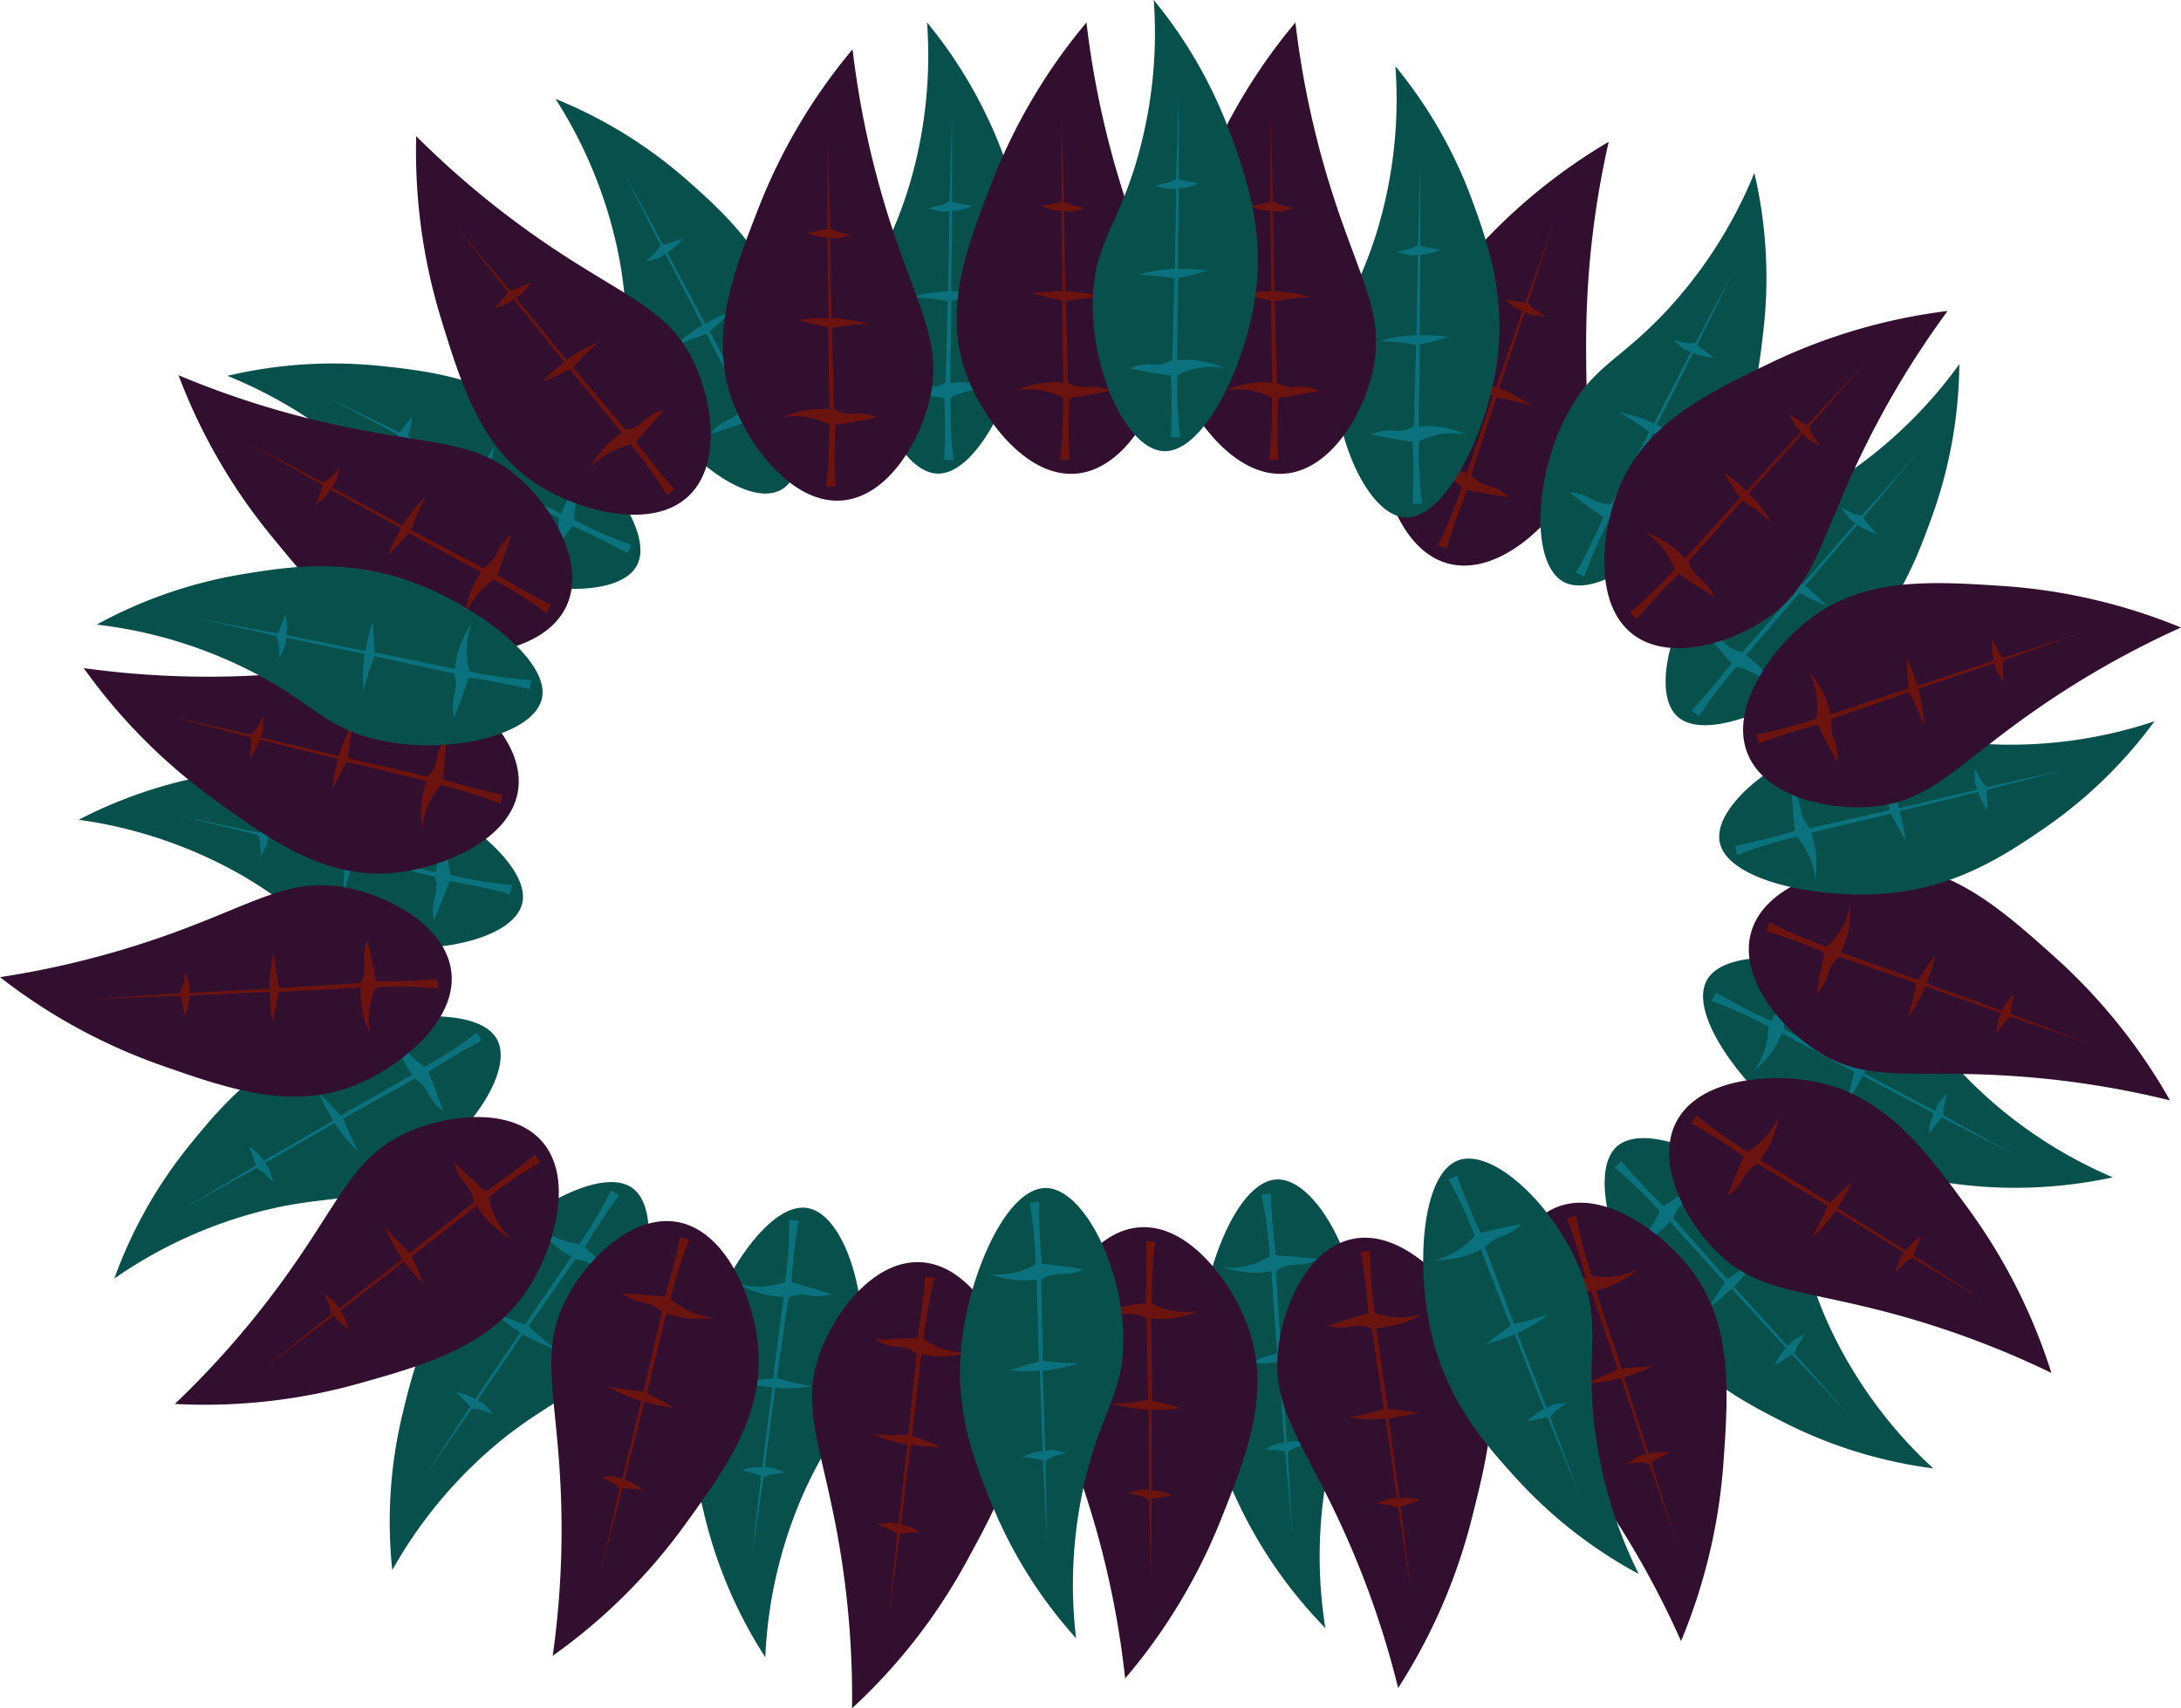 <svg id="Layer_1" data-name="Layer 1" xmlns="http://www.w3.org/2000/svg" viewBox="0 0 825.851 646.923"><defs><style>.cls-1{fill:#07504c;}.cls-2{fill:#0b717c;}.cls-3{fill:#330f2f;}.cls-4{fill:#6b140f;}</style></defs><title>map</title><path class="cls-1" d="M676.786,420.649c-22.031-15.394-44.627-44.967-36.846-58.185,7.406-12.58,42.281-10.265,65.876,4.005,15.438,9.337,17.97,18.908,34.542,35.331a172.045,172.045,0,0,0,53.174,35.541,174.163,174.163,0,0,1-58.73,2.598C719.217,437.957,697.63,435.213,676.786,420.649Z" transform="translate(6.506 8.502)"/><path class="cls-2" d="M643.269,367.368c3.147,1.823,6.506,3.675,10.075,5.52,3.704,1.915,7.28,3.643,10.699,5.201q1.824-2.517,3.735-5.06,2.951-3.925,5.91-7.645a16.99,16.99,0,0,1-1.87,6.976c-0.839,1.584-1.84,2.788-2.409,5.119a13.481,13.481,0,0,0-.361,3.715q13.519,7.418,27.039,14.835,0.89-1.14,1.756-2.327a89.172,89.172,0,0,0,5.853-9.138,56.217,56.217,0,0,1-3.17,10.601q-0.577,1.401-1.208,2.718,13.4,7.169,26.8,14.339,0.585-1.349,1.17-2.699,1.712-1.943,3.424-3.886-0.635,2.734-1.27,5.467-0.008,1.415-.016,2.83l27.583,15.219q-14.153-7.257-28.307-14.514-1.114,1.389-2.217,2.821-1.282,1.664-2.496,3.319a19.394,19.394,0,0,1,.38-3.481A17.007,17.007,0,0,1,725.788,413.141q-13.504-7.134-27.008-14.269-0.907,1.861-1.966,3.753c-1.197,2.133-2.457,4.13-3.755,5.997q0.643-3.44,1.496-6.967,0.523-2.152,1.1-4.212-13.727-7.348-27.454-14.695c-0.256.668-.655,1.643-1.219,2.781a34.871,34.871,0,0,1-5.495,7.907,38.503,38.503,0,0,1-3.997,3.786,28.587,28.587,0,0,0,5.122-11.653,29.884,29.884,0,0,0,.524-5.27c-3.033-1.652-6.352-3.335-9.946-4.989-4.072-1.873-7.937-3.45-11.527-4.78Z" transform="translate(6.506 8.502)"/><path class="cls-3" d="M515.336,156.342c0.388,17.392,8.362,44.056,26.892,48.661,16.958,4.214,35.62-11.818,44.414-26.259,11.549-18.965,6.135-35.283,7.802-72.699a342.713,342.713,0,0,1,8.206-60.874,215.752,215.752,0,0,0-53.326,44.437C531.672,110.051,514.741,129.659,515.336,156.342Z" transform="translate(6.506 8.502)"/><path class="cls-4" d="M541.287,199.151c1.04-3.485,2.215-7.137,3.546-10.927,1.382-3.934,2.8-7.644,4.219-11.123q3.053,0.581,6.188,1.12,4.84,0.833,9.544,1.51a16.99,16.99,0,0,0-6.146-3.794c-1.697-.578-3.251-0.767-5.264-2.073a13.481,13.481,0,0,1-2.81-2.456q4.752-14.67,9.503-29.341,1.429,0.22,2.874.489a89.172,89.172,0,0,1,10.526,2.636,56.217,56.217,0,0,0-9.577-5.541q-1.38-.624-2.743-1.15,4.835-14.408,9.67-28.816,1.351,0.581,2.703,1.161,2.579,0.24,5.158.48-2.337-1.554-4.674-3.108-0.976-1.024-1.953-2.049l9.636-29.993Q576.365,91.166,571.042,106.154q-1.763-.247-3.548-0.532-2.074-.332-4.093-0.704a19.394,19.394,0,0,0,2.664,2.273,17.007,17.007,0,0,0,3.882,2.054q-4.935,14.454-9.869,28.907-1.937-.732-4.005-1.383c-2.334-.732-4.621-1.32-6.846-1.789q2.828,2.063,5.867,4.044,1.857,1.207,3.689,2.311-4.951,14.762-9.901,29.524c-0.644-.311-1.603-0.746-2.795-1.188a34.871,34.871,0,0,0-9.422-1.985,38.503,38.503,0,0,0-5.506-.014,28.587,28.587,0,0,1,11.72,4.968,29.884,29.884,0,0,1,3.996,3.475c-1.075,3.282-2.335,6.784-3.817,10.452-1.679,4.156-3.411,7.954-5.11,11.384Z" transform="translate(6.506 8.502)"/><path class="cls-3" d="M705.635,318.873c-17.396.069-44.201,7.553-49.145,25.997-4.524,16.878,11.163,35.831,25.441,44.888,18.751,11.894,35.165,6.78,72.544,9.133a342.713,342.713,0,0,1,60.713,9.32,215.752,215.752,0,0,0-43.453-54.131C751.618,336.054,732.324,318.766,705.635,318.873Z" transform="translate(6.506 8.502)"/><path class="cls-4" d="M662.357,344.036c3.466,1.103,7.095,2.345,10.861,3.746,3.908,1.453,7.592,2.939,11.044,4.422q-0.636,3.042-1.234,6.167-0.921,4.824-1.685,9.515a16.99,16.99,0,0,0,3.906-6.075c0.609-1.686.826-3.237,2.169-5.225a13.481,13.481,0,0,1,2.507-2.765q14.581,5.019,29.162,10.039-0.246,1.425-.542,2.865a89.172,89.172,0,0,1-2.828,10.476,56.217,56.217,0,0,0,5.715-9.474q0.649-1.369,1.2-2.722,14.317,5.098,28.634,10.196-0.605,1.34-1.211,2.681-0.287,2.574-.574,5.148,1.596-2.308,3.193-4.616,1.042-.957,2.084-1.915L784.571,386.682q-14.888-5.597-29.777-11.193,0.279-1.758.597-3.538,0.37-2.068.779-4.079a19.394,19.394,0,0,0-2.322,2.622,17.007,17.007,0,0,0-2.125,3.844q-14.361-5.199-28.722-10.397,0.768-1.923,1.457-3.979c0.774-2.321,1.405-4.596,1.914-6.812q-2.114,2.79-4.151,5.792-1.241,1.834-2.378,3.646-14.669-5.22-29.338-10.44c0.322-.638.776-1.589,1.239-2.773a34.871,34.871,0,0,0,2.157-9.384,38.503,38.503,0,0,0,.115-5.505,28.587,28.587,0,0,1-5.181,11.627,29.884,29.884,0,0,1-3.548,3.931c-3.262-1.135-6.74-2.459-10.381-4.008-4.124-1.754-7.891-3.556-11.289-5.318Z" transform="translate(6.506 8.502)"/><path class="cls-1" d="M196.623,148.362c22.312,14.985,45.449,44.137,37.913,57.495-7.173,12.714-42.085,11.043-65.939-2.789-15.608-9.051-18.315-18.573-35.188-34.688a172.045,172.045,0,0,0-53.821-34.555,174.163,174.163,0,0,1,58.672-3.681C153.881,131.839,175.515,134.185,196.623,148.362Z" transform="translate(6.506 8.502)"/><path class="cls-2" d="M231.118,201.015c-3.18-1.765-6.573-3.554-10.175-5.333-3.738-1.847-7.346-3.508-10.793-5.003q-1.777,2.55-3.641,5.128-2.878,3.979-5.768,7.752a16.99,16.99,0,0,1,1.741-7.01c0.809-1.6,1.789-2.821,2.315-5.162a13.481,13.481,0,0,0,.292-3.721Q191.434,180.499,177.78,173.332q-0.868,1.156-1.713,2.359a89.172,89.172,0,0,0-5.683,9.244,56.217,56.217,0,0,1,2.973-10.657q0.551-1.411,1.158-2.74-13.53-6.921-27.06-13.842-0.56,1.36-1.12,2.72-1.676,1.974-3.352,3.949,0.584-2.745,1.169-5.49-0.018-1.415-.036-2.83l-27.859-14.707q14.285,6.995,28.57,13.99,1.088-1.409,2.165-2.861,1.251-1.688,2.434-3.365a19.394,19.394,0,0,1-.315,3.488,17.007,17.007,0,0,1-1.34,4.183q13.633,6.884,27.267,13.768,0.873-1.877,1.896-3.789c1.157-2.155,2.381-4.175,3.643-6.065q-0.58,3.452-1.368,6.993-0.484,2.161-1.022,4.232,13.86,7.093,27.721,14.186c0.243-.672.624-1.654,1.168-2.803a34.871,34.871,0,0,1,5.348-8.007,38.503,38.503,0,0,1,3.927-3.859,28.587,28.587,0,0,0-4.906,11.746,29.884,29.884,0,0,0-.427,5.278c3.063,1.595,6.412,3.217,10.037,4.804,4.106,1.798,8,3.303,11.613,4.567Z" transform="translate(6.506 8.502)"/><path class="cls-1" d="M140.33,287.457c25.295,9.082,54.852,31.701,50.806,46.496-3.851,14.081-38.114,20.986-64.624,13.398-17.346-4.965-22.297-13.538-42.593-25.045A172.045,172.045,0,0,0,23.288,301.941,174.163,174.163,0,0,1,79.285,284.044C94.846,281.872,116.398,278.864,140.33,287.457Z" transform="translate(6.506 8.502)"/><path class="cls-2" d="M186.638,330.092c-3.515-.935-7.242-1.841-11.17-2.687-4.076-.878-7.981-1.608-11.688-2.216q-1.101,2.907-2.279,5.862-1.82,4.562-3.7,8.926a16.99,16.99,0,0,1-.023-7.223c0.394-1.749,1.046-3.173.984-5.571a13.481,13.481,0,0,0-.625-3.68q-14.991-3.615-29.982-7.231-0.56,1.333-1.085,2.706a89.172,89.172,0,0,0-3.254,10.352,56.217,56.217,0,0,1,.281-11.061q0.189-1.503.453-2.94-14.811-3.407-29.621-6.814-0.211,1.456-.422,2.911-1.143,2.324-2.286,4.648-0.104-2.804-.207-5.609Q91.65,309.099,91.287,307.731l-30.607-7.459q15.56,3.295,31.121,6.589,0.711-1.632,1.4-3.303,0.801-1.942,1.539-3.857a19.394,19.394,0,0,1,.546,3.459,17.007,17.007,0,0,1-.278,4.383q14.902,3.346,29.804,6.693,0.388-2.034.913-4.137c0.596-2.373,1.289-4.63,2.052-6.771q0.281,3.489.382,7.115,0.059,2.214.042,4.353,15.173,3.494,30.346,6.987c0.072-.712.201-1.757,0.448-3.003a34.871,34.871,0,0,1,3.231-9.07,38.503,38.503,0,0,1,2.865-4.701,28.587,28.587,0,0,0-1.889,12.588,29.884,29.884,0,0,0,.875,5.223c3.36,0.799,7.004,1.554,10.906,2.208,4.42,0.741,8.564,1.249,12.377,1.592Z" transform="translate(6.506 8.502)"/><path class="cls-1" d="M693.415,239.597C673.547,257.698,639.723,273.227,628.544,262.726c-10.64-9.994-.702-43.504,18.414-63.377,12.508-13.003,22.401-13.365,42.07-25.913a172.045,172.045,0,0,0,46.379-44.042A174.163,174.163,0,0,1,725.007,187.253C719.642,202.02,712.211,222.473,693.415,239.597Z" transform="translate(6.506 8.502)"/><path class="cls-2" d="M634.061,260.559c2.472-2.668,5.017-5.538,7.603-8.612,2.684-3.191,5.157-6.3,7.43-9.291q-2.053-2.333-4.113-4.758-3.179-3.743-6.156-7.449a16.99,16.99,0,0,1,6.393,3.361c1.361,1.167,2.314,2.409,4.463,3.478a13.481,13.481,0,0,0,3.544,1.17q10.213-11.554,20.425-23.108-0.916-1.119-1.884-2.226a89.172,89.172,0,0,0-7.625-7.721,56.217,56.217,0,0,1,9.643,5.426q1.239,0.871,2.385,1.777,9.944-11.493,19.888-22.985-1.187-.868-2.375-1.736-1.518-2.098-3.037-4.196,2.527,1.221,5.053,2.443,1.379,0.319,2.757.639L719.377,163.215q-10.196,12.208-20.391,24.416,1.109,1.392,2.264,2.784,1.341,1.617,2.688,3.165a19.394,19.394,0,0,1-3.312-1.137,17.007,17.007,0,0,1-3.743-2.297q-9.933,11.602-19.866,23.203,1.616,1.295,3.228,2.744c1.817,1.637,3.488,3.307,5.023,4.983q-3.214-1.385-6.466-2.994-1.984-.984-3.867-2-10.19,11.772-20.38,23.544c0.595,0.397,1.458,1,2.444,1.802a34.871,34.871,0,0,1,6.502,7.101,38.503,38.503,0,0,1,2.813,4.733,28.587,28.587,0,0,0-10.239-7.563,29.884,29.884,0,0,0-5.025-1.672c-2.279,2.595-4.652,5.461-7.057,8.604-2.724,3.559-5.113,6.983-7.201,10.191Z" transform="translate(6.506 8.502)"/><path class="cls-1" d="M290.925,108.489c9.538,25.127,11.557,62.29-2.316,68.831-13.204,6.225-40.721-15.326-52.183-40.406-7.5-16.41-4.203-25.744-8.649-48.648a172.045,172.045,0,0,0-23.928-59.314,174.163,174.163,0,0,1,49.996,30.925C265.608,70.293,281.902,84.717,290.925,108.489Z" transform="translate(6.506 8.502)"/><path class="cls-2" d="M288.62,171.394c-1.574-3.279-3.308-6.7-5.217-10.235-1.982-3.668-3.965-7.11-5.913-10.323q-2.924,1.053-5.936,2.078-4.649,1.582-9.189,2.989a16.99,16.99,0,0,1,5.474-4.712c1.585-.837,3.091-1.268,4.874-2.873a13.481,13.481,0,0,0,2.39-2.867q-6.995-13.743-13.991-27.485-1.377.441-2.762,0.934a89.172,89.172,0,0,0-9.982,4.255,56.217,56.217,0,0,1,8.589-6.975q1.265-.833,2.529-1.566-7.037-13.47-14.073-26.941-1.243.786-2.487,1.571-2.509.642-5.018,1.283,2.064-1.901,4.128-3.803,0.804-1.165,1.607-2.33L229.418,56.285q7.609,13.967,15.219,27.934,1.702-.52,3.421-1.083,1.996-.654,3.931-1.338a19.394,19.394,0,0,1-2.274,2.663A17.007,17.007,0,0,1,246.203,87.1q7.142,13.5,14.284,27,1.798-1.027,3.738-1.995c2.191-1.089,4.357-2.029,6.48-2.842q-2.469,2.481-5.16,4.915-1.644,1.483-3.281,2.862,7.206,13.802,14.413,27.604c0.587-.408,1.466-0.989,2.574-1.612a34.871,34.871,0,0,1,8.993-3.439,38.503,38.503,0,0,1,5.435-.878,28.587,28.587,0,0,0-10.795,6.745,29.884,29.884,0,0,0-3.401,4.06c1.577,3.073,3.371,6.333,5.41,9.724,2.31,3.841,4.617,7.321,6.834,10.441Z" transform="translate(6.506 8.502)"/><path class="cls-1" d="M710.834,329.532c-26.7,3.079-63.222-4.085-66.157-19.139-2.794-14.328,24.852-35.714,51.978-40.67,17.749-3.243,25.988,2.245,49.282,3.555a172.045,172.045,0,0,0,63.373-8.638,174.163,174.163,0,0,1-42.25,40.877C754.076,314.364,736.094,326.619,710.834,329.532Z" transform="translate(6.506 8.502)"/><path class="cls-2" d="M650.419,311.858c3.565-.721,7.307-1.562,11.203-2.546,4.043-1.021,7.866-2.099,11.458-3.198q-0.303-3.093-.557-6.264-0.392-4.895-.643-9.642a16.99,16.99,0,0,1,3.224,6.463c0.422,1.742.47,3.307,1.589,5.43a13.481,13.481,0,0,0,2.192,3.021q15.039-3.408,30.078-6.817-0.09-1.443-.228-2.907a89.172,89.172,0,0,0-1.675-10.721,56.217,56.217,0,0,1,4.654,10.038q0.497,1.431.897,2.836,14.785-3.515,29.571-7.03-0.456-1.398-.913-2.796-0.006-2.59-.012-5.18,1.337,2.468,2.673,4.935,0.932,1.065,1.864,2.13l30.74-6.89q-15.408,3.949-30.815,7.897,0.087,1.778.21,3.582,0.144,2.096.332,4.139a19.394,19.394,0,0,1-2.023-2.858,17.007,17.007,0,0,1-1.695-4.052q-14.84,3.61-29.68,7.22,0.554,1.995,1.016,4.113c0.518,2.391.898,4.721,1.164,6.979q-1.799-3.002-3.498-6.208-1.034-1.958-1.969-3.883-15.148,3.598-30.297,7.197c0.251,0.67.599,1.664,0.931,2.891a34.871,34.871,0,0,1,1.127,9.562,38.503,38.503,0,0,1-.483,5.485,28.587,28.587,0,0,0-3.89-12.12,29.884,29.884,0,0,0-3.101-4.293c-3.366.774-6.967,1.714-10.754,2.858-4.29,1.297-8.23,2.679-11.799,4.062Z" transform="translate(6.506 8.502)"/><path class="cls-1" d="M171.248,471.828c17.685-20.238,49.528-39.505,61.827-30.34,11.705,8.722,5.634,43.143-11.103,65.057-10.951,14.339-20.739,15.821-38.858,30.52a172.045,172.045,0,0,0-41.081,49.021,174.163,174.163,0,0,1,3.766-58.667C149.454,512.139,154.516,490.975,171.248,471.828Z" transform="translate(6.506 8.502)"/><path class="cls-2" d="M227.839,444.266c-2.153,2.931-4.356,6.071-6.577,9.419-2.304,3.475-4.409,6.844-6.327,10.074q2.305,2.085,4.626,4.26,3.583,3.358,6.961,6.702a16.99,16.99,0,0,1-6.733-2.613c-1.484-1.005-2.573-2.131-4.828-2.949A13.481,13.481,0,0,0,211.307,468.4q-8.835,12.638-17.671,25.277,1.037,1.008,2.124,1.998a89.172,89.172,0,0,0,8.451,6.806,56.217,56.217,0,0,1-10.196-4.297q-1.33-.725-2.572-1.495-8.576,12.547-17.152,25.093,1.278,0.728,2.556,1.455,1.747,1.912,3.493,3.824-2.649-.927-5.298-1.853-1.406-.161-2.812-0.322l-18.111,25.776q8.745-13.286,17.489-26.572-1.26-1.257-2.565-2.509-1.516-1.454-3.03-2.84a19.394,19.394,0,0,1,3.42.754,17.007,17.007,0,0,1,3.98,1.858q8.552-12.654,17.105-25.308-1.752-1.103-3.519-2.36c-1.992-1.421-3.84-2.89-5.556-4.381q3.351,1.011,6.764,2.241,2.083,0.753,4.069,1.549,8.788-12.853,17.577-25.705c-0.636-.327-1.562-0.828-2.633-1.513a34.871,34.871,0,0,1-7.266-6.318,38.503,38.503,0,0,1-3.332-4.383,28.587,28.587,0,0,0,11.031,6.352,29.884,29.884,0,0,0,5.182,1.091c1.97-2.837,4.002-5.954,6.035-9.349,2.302-3.845,4.288-7.518,5.998-10.943Z" transform="translate(6.506 8.502)"/><path class="cls-1" d="M560.423,128.051c-3.615,26.632-19.583,60.251-34.896,59.375-14.574-.834-28.464-32.907-26.562-60.417,1.244-18,8.598-24.627,15.625-46.875a172.045,172.045,0,0,0,7.292-63.542,174.163,174.163,0,0,1,29.167,51.042C556.413,82.402,563.843,102.855,560.423,128.051Z" transform="translate(6.506 8.502)"/><path class="cls-2" d="M528.366,182.224c0.183-3.632.293-7.467,0.302-11.484,0.01-4.169-.09-8.141-0.267-11.893q-3.072-.471-6.208-1.008-4.841-.83-9.501-1.76a16.99,16.99,0,0,1,7.06-1.527c1.793,0.021,3.321.362,5.654-.198a13.481,13.481,0,0,0,3.469-1.378q0.414-15.415.828-30.83-1.421-.27-2.873-0.498a89.172,89.172,0,0,0-10.803-1.026,56.217,56.217,0,0,1,10.877-2.029q1.509-.128,2.97-0.169,0.248-15.196.496-30.391-1.468.097-2.935,0.193-2.511-.634-5.022-1.268,2.721-.685,5.443-1.371,1.262-.64,2.525-1.28l0.921-31.49q0.018,15.905.037,31.811,1.744,0.355,3.523.682,2.066,0.379,4.093.702a19.394,19.394,0,0,1-3.27,1.254,17.007,17.007,0,0,1-4.345.641q-0.169,15.272-.339,30.544,2.07-.044,4.237.032c2.445,0.089,4.797.297,7.05,0.597q-3.354,1.001-6.88,1.855-2.153.518-4.249,0.948-0.257,15.568-.514,31.136c0.711-.078,1.76-0.169,3.031-0.188a34.871,34.871,0,0,1,9.544,1.271,38.503,38.503,0,0,1,5.195,1.823,28.587,28.587,0,0,0-12.706.774,29.884,29.884,0,0,0-4.926,1.944c-0.082,3.453-.061,7.174.112,11.127,0.196,4.478.562,8.636,1.02,12.437Z" transform="translate(6.506 8.502)"/><path class="cls-1" d="M257.818,503.946c6.656-26.039,26.386-57.598,41.496-54.965C313.695,451.486,323.802,484.945,318.748,512.053c-3.307,17.737-11.374,23.474-20.915,44.766a172.045,172.045,0,0,0-14.555,62.281,174.163,174.163,0,0,1-23.1-54.059C256.548,549.754,251.521,528.582,257.818,503.946Z" transform="translate(6.506 8.502)"/><path class="cls-2" d="M295.895,453.823c-0.599,3.587-1.15,7.383-1.621,11.373-0.489,4.141-.848,8.097-1.103,11.845q2.998,0.822,6.05,1.716,4.713,1.381,9.236,2.842a16.99,16.99,0,0,1-7.188.705c-1.778-.228-3.257-0.742-5.639-0.454a13.481,13.481,0,0,0-3.604.97q-2.185,15.265-4.37,30.53,1.38,0.431,2.797.825a89.172,89.172,0,0,0,10.613,2.263,56.217,56.217,0,0,1-11.038.764q-1.514-.047-2.969-0.174-1.995,15.066-3.99,30.132,1.469,0.073,2.938.146,2.421,0.919,4.843,1.838-2.782.368-5.564,0.735-1.327.491-2.655,0.981l-4.538,31.174q1.812-15.802,3.624-31.604-1.692-.554-3.421-1.082-2.009-.614-3.985-1.168a19.394,19.394,0,0,1,3.392-.87,17.007,17.007,0,0,1,4.39-.137q1.926-15.151,3.851-30.302-2.061-.194-4.205-0.519c-2.418-.37-4.731-0.847-6.935-1.404q3.447-.609,7.048-1.051,2.198-.267,4.33-0.453,2.047-15.435,4.093-30.87c-0.715-.004-1.768-0.035-3.032-0.163a34.871,34.871,0,0,1-9.335-2.361,38.503,38.503,0,0,1-4.951-2.409,28.587,28.587,0,0,0,12.71.694,29.884,29.884,0,0,0,5.117-1.364c0.478-3.421.886-7.119,1.169-11.066,0.32-4.47.436-8.644,0.418-12.472Z" transform="translate(6.506 8.502)"/><path class="cls-1" d="M621.149,492.645c-15.584-21.897-26.94-57.34-15.173-67.178,11.199-9.363,43.274,4.526,60.708,25.89,11.408,13.979,10.579,23.843,20.675,44.877a172.045,172.045,0,0,0,38.156,51.331,174.163,174.163,0,0,1-56.193-17.27C655.306,523.195,635.893,513.361,621.149,492.645Z" transform="translate(6.506 8.502)"/><path class="cls-2" d="M607.465,431.204c2.352,2.774,4.895,5.646,7.637,8.582,2.846,3.048,5.635,5.876,8.332,8.491q2.563-1.758,5.217-3.512,4.098-2.707,8.134-5.217a16.99,16.99,0,0,1-4.104,5.944c-1.322,1.211-2.67,2.008-3.988,4.013a13.481,13.481,0,0,0-1.587,3.378q10.244,11.526,20.489,23.052,1.221-.775,2.436-1.603a89.172,89.172,0,0,0,8.581-6.642,56.217,56.217,0,0,1-6.545,8.921q-1.013,1.126-2.05,2.155,10.216,11.252,20.431,22.504,1.004-1.075,2.008-2.149,2.265-1.255,4.53-2.511-1.516,2.362-3.032,4.723-0.483,1.33-.965,2.661l20.873,23.596q-10.895-11.588-21.791-23.175-1.515.934-3.035,1.913-1.766,1.138-3.465,2.289a19.394,19.394,0,0,1,1.526-3.152,17.007,17.007,0,0,1,2.73-3.44q-10.325-11.254-20.65-22.508-1.479,1.448-3.112,2.876c-1.844,1.608-3.701,3.065-5.55,4.388q1.761-3.025,3.749-6.06,1.215-1.851,2.45-3.599-10.464-11.53-20.927-23.06c-0.465.543-1.168,1.327-2.082,2.21a34.871,34.871,0,0,1-7.831,5.603,38.503,38.503,0,0,1-5.036,2.224,28.587,28.587,0,0,0,8.737-9.257,29.884,29.884,0,0,0,2.263-4.788c-2.303-2.574-4.863-5.274-7.694-8.038-3.207-3.131-6.319-5.914-9.253-8.373Z" transform="translate(6.506 8.502)"/><path class="cls-1" d="M642.969,173.978c-15.039,22.275-44.248,45.341-57.588,37.772-12.696-7.204-10.94-42.112,2.951-65.932,9.089-15.586,18.618-18.27,34.774-35.103a172.045,172.045,0,0,0,34.686-53.736,174.163,174.163,0,0,1,3.537,58.681C659.596,131.276,657.197,152.905,642.969,173.978Z" transform="translate(6.506 8.502)"/><path class="cls-2" d="M590.231,208.344c1.773-3.176,3.57-6.564,5.358-10.162,1.856-3.734,3.526-7.338,5.029-10.781q-2.546-1.783-5.119-3.654-3.972-2.888-7.738-5.787a16.99,16.99,0,0,1,7.005,1.758c1.598,0.813,2.817,1.796,5.157,2.327a13.481,13.481,0,0,0,3.72.301q7.2-13.636,14.4-27.273-1.154-.871-2.355-1.719a89.172,89.172,0,0,0-9.23-5.706,56.217,56.217,0,0,1,10.65,3q1.41,0.554,2.737,1.164,6.954-13.513,13.908-27.026-1.359-.563-2.717-1.127-1.97-1.681-3.941-3.362,2.743,0.591,5.487,1.182,1.415-.015,2.83-0.029L650.189,93.628q-7.03,14.268-14.059,28.535,1.406,1.091,2.856,2.172,1.685,1.255,3.359,2.442a19.394,19.394,0,0,1-3.487-.324,17.007,17.007,0,0,1-4.18-1.35q-6.917,13.617-13.835,27.233,1.875,0.877,3.784,1.905c2.152,1.163,4.169,2.391,6.056,3.658q-3.45-.588-6.99-1.385-2.16-.489-4.229-1.032-7.127,13.843-14.254,27.686c0.672,0.245,1.653.628,2.8,1.175a34.871,34.871,0,0,1,7.993,5.368,38.503,38.503,0,0,1,3.85,3.936,28.587,28.587,0,0,0-11.734-4.935,29.884,29.884,0,0,0-5.277-.44c-1.603,3.059-3.233,6.404-4.829,10.025-1.808,4.101-3.322,7.992-4.595,11.602Z" transform="translate(6.506 8.502)"/><path class="cls-1" d="M447.395,500.3c1.318-26.844,14.343-61.709,29.674-62.149,14.592-.419,31.181,30.345,31.647,57.916,0.304,18.04-6.454,25.274-11.547,48.042a172.045,172.045,0,0,0-1.815,63.933,174.163,174.163,0,0,1-33.437-48.352C455.306,545.438,446.148,525.697,447.395,500.3Z" transform="translate(6.506 8.502)"/><path class="cls-2" d="M474.687,443.578c0.13,3.635.349,7.464,0.684,11.468,0.348,4.155.787,8.103,1.286,11.827q3.101,0.206,6.271.472,4.894,0.411,9.617.939a16.99,16.99,0,0,1-6.903,2.127c-1.788.132-3.34-.076-5.616,0.682a13.481,13.481,0,0,0-3.338,1.67q0.909,15.394,1.819,30.787,1.439,0.147,2.905.249a89.172,89.172,0,0,0,10.851.096,56.217,56.217,0,0,1-10.663,2.954q-1.493.257-2.944,0.423,1.056,15.161,2.112,30.322,1.454-.222,2.908-0.444,2.556,0.416,5.112.833-2.653.916-5.305,1.833-1.203.746-2.405,1.492l1.784,31.453q-1.382-15.845-2.765-31.69-1.768-.204-3.568-0.377-2.091-.2-4.138-0.348a19.394,19.394,0,0,1,3.15-1.53,17.007,17.007,0,0,1,4.274-1.012q-1.141-15.23-2.282-30.46-2.058.222-4.224,0.332c-2.443.121-4.805,0.116-7.076,0.01q3.256-1.285,6.696-2.438,2.101-.701,4.152-1.309-1.079-15.533-2.158-31.065c-0.702.139-1.739,0.319-3.004,0.447a34.871,34.871,0,0,1-9.618-.448,38.503,38.503,0,0,1-5.332-1.371A28.587,28.587,0,0,0,469.562,469.639a29.884,29.884,0,0,0,4.741-2.359c-0.215-3.447-.554-7.153-1.066-11.076-0.58-4.444-1.3-8.556-2.083-12.304Z" transform="translate(6.506 8.502)"/><path class="cls-1" d="M112.921,385.619c24.744-10.493,61.802-13.934,68.87-.321,6.726,12.956-13.756,41.278-38.378,53.692-16.111,8.123-25.564,5.185-48.281,10.505a172.045,172.045,0,0,0-58.354,26.182,174.163,174.163,0,0,1,28.988-51.143C75.722,412.38,89.512,395.546,112.921,385.619Z" transform="translate(6.506 8.502)"/><path class="cls-2" d="M175.868,385.514c-3.216,1.698-6.569,3.562-10.028,5.605-3.59,2.121-6.953,4.234-10.089,6.304q1.164,2.882,2.304,5.852,1.759,4.585,3.339,9.068a16.99,16.99,0,0,1-4.918-5.29c-0.897-1.552-1.385-3.04-3.058-4.76a13.481,13.481,0,0,0-2.956-2.279q-13.465,7.516-26.929,15.033,0.494,1.359,1.039,2.724a89.172,89.172,0,0,0,4.635,9.812,56.217,56.217,0,0,1-7.299-8.315q-0.881-1.233-1.662-2.467-13.191,7.547-26.382,15.094,0.833,1.212,1.665,2.425,0.737,2.483,1.474,4.965-1.979-1.99-3.958-3.979-1.195-.758-2.39-1.517L63.111,449.08q13.665-8.139,27.331-16.277-0.585-1.681-1.213-3.377-0.73-1.97-1.487-3.877a19.394,19.394,0,0,1,2.748,2.17,17.007,17.007,0,0,1,2.77,3.408q13.217-7.654,26.433-15.307-1.095-1.757-2.136-3.659c-1.172-2.147-2.195-4.276-3.088-6.366q2.574,2.372,5.109,4.968,1.545,1.586,2.985,3.169,13.516-7.73,27.032-15.459c-0.43-.571-1.044-1.427-1.709-2.51a34.871,34.871,0,0,1-3.781-8.855,38.503,38.503,0,0,1-1.085-5.398,28.587,28.587,0,0,0,7.154,10.529,29.884,29.884,0,0,0,4.187,3.243c3.01-1.693,6.199-3.611,9.509-5.779,3.749-2.455,7.138-4.894,10.172-7.228Z" transform="translate(6.506 8.502)"/><path class="cls-1" d="M383.074,111.458c-3.615,26.632-19.583,60.251-34.896,59.375-14.574-.834-28.464-32.907-26.562-60.417,1.244-18,8.598-24.627,15.625-46.875A172.045,172.045,0,0,0,344.532,0a174.163,174.163,0,0,1,29.167,51.042C379.064,65.809,386.495,86.262,383.074,111.458Z" transform="translate(6.506 8.502)"/><path class="cls-2" d="M351.018,165.631c0.183-3.632.293-7.467,0.302-11.484,0.01-4.169-.09-8.141-0.267-11.893q-3.072-.471-6.208-1.008-4.841-.83-9.501-1.76a16.99,16.99,0,0,1,7.06-1.527c1.793,0.021,3.321.362,5.654-.198a13.481,13.481,0,0,0,3.469-1.378q0.414-15.415.828-30.83-1.421-.27-2.873-0.498a89.172,89.172,0,0,0-10.803-1.026,56.217,56.217,0,0,1,10.877-2.029q1.509-.128,2.97-0.169,0.248-15.196.496-30.391-1.468.097-2.935,0.193-2.511-.634-5.022-1.268,2.721-.685,5.443-1.371,1.262-.64,2.525-1.28l0.921-31.49q0.018,15.905.037,31.811,1.744,0.355,3.523.682,2.066,0.379,4.093.702a19.394,19.394,0,0,1-3.27,1.254,17.007,17.007,0,0,1-4.345.641q-0.169,15.272-.339,30.544,2.07-.044,4.237.032c2.445,0.089,4.797.297,7.05,0.597q-3.354,1.001-6.88,1.855-2.153.518-4.249,0.948-0.257,15.568-.514,31.136c0.711-.078,1.76-0.169,3.031-0.188a34.871,34.871,0,0,1,9.544,1.271,38.503,38.503,0,0,1,5.195,1.823,28.587,28.587,0,0,0-12.706.774,29.884,29.884,0,0,0-4.926,1.944c-0.082,3.453-.061,7.174.112,11.127,0.196,4.478.562,8.636,1.02,12.437Z" transform="translate(6.506 8.502)"/><path class="cls-3" d="M271.102,144.087c6.167,16.266,22.579,38.743,41.584,36.903,17.392-1.684,29.638-23.023,33.111-39.571,4.561-21.731-5.986-35.309-16.895-71.138A342.713,342.713,0,0,1,316.332,10.157a215.752,215.752,0,0,0-35.448,59.68C271.061,94.999,261.64,119.131,271.102,144.087Z" transform="translate(6.506 8.502)"/><path class="cls-4" d="M309.847,175.788c-0.183-3.632-.293-7.467-0.302-11.484-0.01-4.169.09-8.141,0.267-11.893q3.072-.471,6.208-1.008,4.841-.83,9.501-1.76a16.99,16.99,0,0,0-7.06-1.527c-1.793.021-3.321,0.362-5.654-.198a13.481,13.481,0,0,1-3.469-1.378q-0.414-15.415-.828-30.83,1.421-.27,2.873-0.498a89.172,89.172,0,0,1,10.803-1.026,56.217,56.217,0,0,0-10.877-2.029q-1.509-.128-2.97-0.169-0.248-15.196-.496-30.391,1.468,0.097,2.935.193,2.511-.634,5.022-1.268-2.721-.685-5.443-1.371-1.262-.64-2.525-1.28l-0.921-31.49q-0.018,15.905-.037,31.811-1.744.355-3.523,0.682-2.066.379-4.093,0.702a19.394,19.394,0,0,0,3.27,1.254,17.007,17.007,0,0,0,4.345.641q0.169,15.272.339,30.544-2.07-.044-4.237.032c-2.445.089-4.797,0.297-7.05,0.597q3.354,1.001,6.88,1.855,2.153,0.518,4.249.948,0.257,15.568.514,31.136c-0.711-.078-1.76-0.169-3.031-0.188a34.871,34.871,0,0,0-9.544,1.271,38.503,38.503,0,0,0-5.195,1.823,28.587,28.587,0,0,1,12.706.774,29.884,29.884,0,0,1,4.926,1.944c0.082,3.453.061,7.174-.112,11.127-0.196,4.478-.562,8.636-1.02,12.437Z" transform="translate(6.506 8.502)"/><path class="cls-3" d="M681.612,401.298c-17.032-3.539-44.807-1.775-53.467,15.242-7.925,15.573,3.492,37.367,15.582,49.187,15.877,15.523,32.995,13.924,69.074,23.975a342.713,342.713,0,0,1,57.462,21.705,215.752,215.752,0,0,0-31.286-61.964C723.034,427.64,707.743,406.728,681.612,401.298Z" transform="translate(6.506 8.502)"/><path class="cls-4" d="M634.058,416.942c3.162,1.798,6.454,3.765,9.848,5.916,3.522,2.232,6.817,4.45,9.887,6.616q-1.253,2.844-2.485,5.777-1.901,4.528-3.621,8.959a16.99,16.99,0,0,0,5.081-5.133c0.945-1.523,1.479-2.995,3.205-4.662a13.481,13.481,0,0,1,3.026-2.185q13.223,7.933,26.447,15.867-0.536,1.343-1.124,2.69a89.172,89.172,0,0,1-4.939,9.662,56.217,56.217,0,0,0,7.555-8.083q0.919-1.204,1.738-2.414,12.949,7.956,25.898,15.911-0.87,1.186-1.74,2.372-0.814,2.458-1.629,4.917,2.04-1.927,4.081-3.854,1.218-.721,2.436-1.441L744.774,484q-13.404-8.562-26.809-17.124,0.637-1.662,1.318-3.337,0.791-1.946,1.608-3.829a19.394,19.394,0,0,0-2.815,2.083,17.007,17.007,0,0,0-2.876,3.32q-12.971-8.063-25.942-16.126,1.15-1.722,2.25-3.59c1.239-2.11,2.327-4.205,3.285-6.267q-2.646,2.291-5.261,4.806-1.594,1.537-3.083,3.074-13.268-8.148-26.535-16.296c0.448-.558,1.088-1.394,1.787-2.455a34.871,34.871,0,0,0,4.056-8.733,38.503,38.503,0,0,0,1.254-5.361,28.587,28.587,0,0,1-7.479,10.3,29.884,29.884,0,0,1-4.286,3.11c-2.956-1.786-6.083-3.803-9.324-6.073-3.671-2.571-6.982-5.114-9.941-7.543Z" transform="translate(6.506 8.502)"/><path class="cls-3" d="M438.781,133.93c6.167,16.266,22.579,38.743,41.584,36.903,17.392-1.684,29.638-23.023,33.111-39.571,4.561-21.731-5.986-35.309-16.895-71.138A342.713,342.713,0,0,1,484.011,0a215.752,215.752,0,0,0-35.448,59.68C438.74,84.842,429.319,108.974,438.781,133.93Z" transform="translate(6.506 8.502)"/><path class="cls-4" d="M477.526,165.631c-0.183-3.632-.293-7.467-0.302-11.484-0.01-4.169.09-8.141,0.267-11.893q3.072-.471,6.208-1.008,4.841-.83,9.501-1.76a16.99,16.99,0,0,0-7.06-1.527c-1.793.021-3.321,0.362-5.654-.198a13.481,13.481,0,0,1-3.469-1.378q-0.414-15.415-.828-30.83,1.421-.27,2.873-0.498a89.172,89.172,0,0,1,10.803-1.026,56.217,56.217,0,0,0-10.877-2.029q-1.509-.128-2.97-0.169-0.248-15.196-.496-30.391,1.468,0.097,2.935.193,2.511-.634,5.022-1.268-2.721-.685-5.443-1.371-1.262-.64-2.525-1.28l-0.921-31.49q-0.018,15.905-.037,31.811-1.744.355-3.523,0.682-2.066.379-4.093,0.702a19.394,19.394,0,0,0,3.27,1.254,17.007,17.007,0,0,0,4.345.641q0.169,15.272.339,30.544-2.07-.044-4.237.032c-2.445.089-4.797,0.297-7.05,0.597q3.354,1.001,6.88,1.855,2.153,0.518,4.249.948,0.257,15.568.514,31.136c-0.711-.078-1.76-0.169-3.031-0.188a34.871,34.871,0,0,0-9.544,1.271,38.503,38.503,0,0,0-5.195,1.823,28.587,28.587,0,0,1,12.706.774,29.884,29.884,0,0,1,4.926,1.944c0.082,3.453.061,7.174-.112,11.127-0.196,4.478-.562,8.636-1.02,12.437Z" transform="translate(6.506 8.502)"/><path class="cls-3" d="M198.86,176.124c14.938,8.915,41.762,16.334,55.512,3.085,12.583-12.124,8.922-36.453,1.364-51.578-9.926-19.863-26.626-23.95-57.433-45.25a342.713,342.713,0,0,1-47.201-39.307,215.752,215.752,0,0,0,9.297,68.789C168.332,137.683,175.942,162.446,198.86,176.124Z" transform="translate(6.506 8.502)"/><path class="cls-4" d="M248.915,176.896c-2.4-2.733-4.868-5.669-7.371-8.812-2.598-3.261-4.987-6.435-7.179-9.486q2.115-2.278,4.238-4.646,3.278-3.657,6.352-7.282a16.99,16.99,0,0,0-6.481,3.189c-1.391,1.13-2.378,2.347-4.554,3.357a13.481,13.481,0,0,1-3.574,1.075q-9.901-11.822-19.802-23.645,0.946-1.094,1.942-2.175a89.172,89.172,0,0,1,7.828-7.515,56.217,56.217,0,0,0-9.784,5.167q-1.262.838-2.432,1.713-9.634-11.754-19.269-23.507,1.21-.836,2.42-1.672,1.574-2.057,3.148-4.114-2.558,1.154-5.117,2.307-1.387.283-2.773,0.565l-20.284-24.104q9.867,12.475,19.733,24.951-1.146,1.362-2.337,2.722-1.384,1.58-2.771,3.092a19.394,19.394,0,0,0,3.341-1.048,17.007,17.007,0,0,0,3.803-2.197q9.62,11.862,19.24,23.724-1.65,1.251-3.3,2.657c-1.861,1.588-3.575,3.212-5.154,4.848q3.25-1.299,6.544-2.82,2.009-.931,3.919-1.897,9.873,12.04,19.745,24.079c-0.605.381-1.484,0.961-2.492,1.736a34.871,34.871,0,0,0-6.689,6.925,38.503,38.503,0,0,0-2.938,4.656,28.587,28.587,0,0,1,10.437-7.287,29.884,29.884,0,0,1,5.068-1.537c2.209,2.655,4.505,5.584,6.825,8.789,2.628,3.631,4.925,7.117,6.927,10.38Z" transform="translate(6.506 8.502)"/><path class="cls-3" d="M359.661,133.93c6.167,16.266,22.579,38.743,41.584,36.903,17.392-1.684,29.638-23.023,33.111-39.571,4.561-21.731-5.986-35.309-16.895-71.138A342.713,342.713,0,0,1,404.891,0a215.752,215.752,0,0,0-35.448,59.68C359.62,84.842,350.199,108.974,359.661,133.93Z" transform="translate(6.506 8.502)"/><path class="cls-4" d="M398.406,165.631c-0.183-3.632-.293-7.467-0.302-11.484-0.01-4.169.09-8.141,0.267-11.893q3.072-.471,6.208-1.008,4.841-.83,9.501-1.76a16.99,16.99,0,0,0-7.06-1.527c-1.793.021-3.321,0.362-5.654-.198a13.481,13.481,0,0,1-3.469-1.378q-0.414-15.415-.828-30.83,1.421-.27,2.873-0.498a89.172,89.172,0,0,1,10.803-1.026,56.217,56.217,0,0,0-10.877-2.029q-1.509-.128-2.97-0.169-0.248-15.196-.496-30.391,1.468,0.097,2.935.193,2.511-.634,5.022-1.268-2.721-.685-5.443-1.371-1.262-.64-2.525-1.28l-0.921-31.49q-0.018,15.905-.037,31.811-1.744.355-3.523,0.682-2.066.379-4.093,0.702A19.394,19.394,0,0,0,391.089,70.672a17.007,17.007,0,0,0,4.345.641q0.169,15.272.339,30.544-2.07-.044-4.237.032c-2.445.089-4.797,0.297-7.05,0.597q3.354,1.001,6.88,1.855,2.153,0.518,4.249.948,0.257,15.568.514,31.136c-0.711-.078-1.76-0.169-3.031-0.188a34.871,34.871,0,0,0-9.544,1.271,38.503,38.503,0,0,0-5.195,1.823,28.587,28.587,0,0,1,12.706.774,29.884,29.884,0,0,1,4.926,1.944c0.082,3.453.061,7.174-.112,11.127-0.196,4.478-.562,8.636-1.02,12.437Z" transform="translate(6.506 8.502)"/><path class="cls-3" d="M280.497,500.448c-1.841-17.298-12.017-43.202-30.868-46.241-17.251-2.781-34.507,14.756-42.062,29.882-9.922,19.865-3.163,35.673-1.695,73.097a342.713,342.713,0,0,1-3.086,61.347,215.752,215.752,0,0,0,49.422-48.741C268.09,547.943,283.322,526.987,280.497,500.448Z" transform="translate(6.506 8.502)"/><path class="cls-4" d="M251.057,459.959c-0.744,3.56-1.61,7.297-2.62,11.186-1.048,4.036-2.151,7.852-3.274,11.437q-3.091-.323-6.26-0.599-4.893-.425-9.637-0.706a16.99,16.99,0,0,0,6.442,3.267c1.739,0.434,3.304.492,5.419,1.625a13.481,13.481,0,0,1,3.006,2.212q-3.508,15.016-7.016,30.033-1.443-.099-2.905-0.247a89.172,89.172,0,0,1-10.71-1.746,56.217,56.217,0,0,0,10.007,4.72q1.428,0.506,2.83.916-3.613,14.762-7.226,29.524-1.395-.466-2.79-0.931-2.59-.023-5.18-0.047,2.459,1.353,4.917,2.706,1.059,0.939,2.117,1.878l-7.094,30.694q4.051-15.381,8.101-30.762,1.777,0.099,3.58.234,2.095,0.158,4.137.359a19.394,19.394,0,0,0-2.845-2.042,17.007,17.007,0,0,0-4.041-1.722q3.708-14.816,7.417-29.632,1.991,0.568,4.106,1.044c2.387,0.534,4.715.929,6.971,1.21q-2.99-1.819-6.185-3.539-1.951-1.047-3.87-1.995,3.699-15.124,7.397-30.249c0.668,0.256,1.66.61,2.884,0.95a34.871,34.871,0,0,0,9.555,1.19,38.503,38.503,0,0,0,5.488-.447,28.587,28.587,0,0,1-12.094-3.97,29.884,29.884,0,0,1-4.272-3.129c0.797-3.361,1.76-6.955,2.93-10.735,1.325-4.281,2.733-8.212,4.14-11.772Z" transform="translate(6.506 8.502)"/><path class="cls-3" d="M378.185,511.411c-4.027-16.923-17.415-41.322-36.499-41.939-17.464-.564-32.35,19.025-37.92,34.99-7.314,20.966,1.401,35.785,7.617,72.719a342.713,342.713,0,0,1,4.742,61.241,215.752,215.752,0,0,0,42.821-54.632C371.92,560.098,384.363,537.375,378.185,511.411Z" transform="translate(6.506 8.502)"/><path class="cls-4" d="M343.834,474.996c-0.286,3.626-.669,7.442-1.176,11.428-0.526,4.136-1.135,8.062-1.793,11.761q-3.107.073-6.286,0.202-4.907.201-9.649,0.525a16.99,16.99,0,0,0,6.805,2.421c1.781,0.209,3.34.068,5.582,0.923a13.481,13.481,0,0,1,3.263,1.812q-1.569,15.341-3.139,30.681-1.444.085-2.913,0.125a89.172,89.172,0,0,1-10.845-.37,56.217,56.217,0,0,0,10.526,3.409q1.48,0.321,2.923.549-1.706,15.101-3.412,30.203-1.443-.284-2.886-0.569-2.572.306-5.143,0.613,2.611,1.029,5.222,2.058,1.17,0.797,2.339,1.594l-3.132,31.347q2.061-15.771,4.123-31.543,1.775-.128,3.581-0.223,2.098-.11,4.149-0.17a19.394,19.394,0,0,0-3.081-1.664,17.007,17.007,0,0,0-4.227-1.194q1.794-15.167,3.587-30.334,2.047,0.31,4.206.513c2.436,0.226,4.795.322,7.069,0.314q-3.197-1.424-6.585-2.723-2.068-.791-4.092-1.486,1.745-15.472,3.49-30.944c0.695,0.169,1.724.394,2.982,0.575a34.871,34.871,0,0,0,9.628-.035,38.503,38.503,0,0,0,5.386-1.141,28.587,28.587,0,0,1-12.501-2.399,29.884,29.884,0,0,1-4.636-2.56c0.363-3.435.861-7.122,1.54-11.02,0.77-4.415,1.667-8.493,2.609-12.203Z" transform="translate(6.506 8.502)"/><path class="cls-3" d="M193.905,478.789c9.29-14.708,17.384-41.335,4.487-55.416-11.802-12.885-36.216-9.841-51.527-2.668-20.107,9.421-24.616,26.012-46.687,56.27a342.713,342.713,0,0,1-40.487,46.192,215.752,215.752,0,0,0,69.002-7.555C154.704,508.335,179.652,501.354,193.905,478.789Z" transform="translate(6.506 8.502)"/><path class="cls-4" d="M195.942,428.77c-2.793,2.33-5.791,4.723-8.995,7.146-3.326,2.515-6.559,4.823-9.665,6.937q-2.224-2.172-4.538-4.354-3.573-3.369-7.119-6.534a16.99,16.99,0,0,0,3.024,6.559c1.095,1.42,2.286,2.436,3.241,4.637a13.481,13.481,0,0,1,.984,3.6q-12.069,9.599-24.138,19.198-1.07-.973-2.125-1.997a89.172,89.172,0,0,1-7.315-8.015,56.217,56.217,0,0,0,4.918,9.911q0.805,1.283,1.651,2.474-11.993,9.334-23.987,18.668-0.805-1.231-1.61-2.462-2.016-1.625-4.033-3.251,1.089,2.587,2.177,5.173,0.247,1.393.495,2.787l-24.609,19.668q12.721-9.548,25.442-19.096,1.333,1.18,2.663,2.405,1.545,1.423,3.021,2.849a19.394,19.394,0,0,0-.963-3.367,17.007,17.007,0,0,0-2.1-3.858q12.102-9.317,24.203-18.634,1.209,1.681,2.572,3.366c1.541,1.9,3.121,3.655,4.716,5.275q-1.216-3.282-2.654-6.613-0.88-2.032-1.797-3.965,12.285-9.565,24.571-19.13c0.365,0.615.923,1.508,1.672,2.535a34.871,34.871,0,0,0,6.754,6.862,38.503,38.503,0,0,0,4.58,3.055,28.587,28.587,0,0,1-7.021-10.618,29.884,29.884,0,0,1-1.409-5.105c2.71-2.141,5.696-4.362,8.959-6.6,3.696-2.535,7.239-4.744,10.551-6.662Z" transform="translate(6.506 8.502)"/><path class="cls-3" d="M128.928,402.047c16.04-6.733,37.928-23.922,35.423-42.852-2.292-17.322-24.047-28.813-40.707-31.704-21.878-3.796-35.077,7.22-70.502,19.378a342.713,342.713,0,0,1-59.647,14.669,215.752,215.752,0,0,0,60.886,33.335C79.871,403.808,104.319,412.377,128.928,402.047Z" transform="translate(6.506 8.502)"/><path class="cls-4" d="M159.251,362.215c-3.624.31-7.452,0.554-11.467,0.704-4.167.156-8.139,0.196-11.896,0.15q-0.579-3.054-1.225-6.169-0.999-4.808-2.092-9.434a16.99,16.99,0,0,0-1.279,7.109c0.084,1.791.478,3.306,0,5.658a13.481,13.481,0,0,1-1.256,3.515q-15.391.954-30.782,1.908-0.319-1.41-.598-2.854A89.172,89.172,0,0,1,97.253,352.042a56.217,56.217,0,0,0-1.646,10.941q-0.075,1.513-.065,2.974-15.177.78-30.355,1.561,0.045-1.47.09-2.94-0.722-2.487-1.443-4.975-0.59,2.744-1.179,5.487-0.595,1.284-1.191,2.568l-31.438,2.024q15.896-.539,31.793-1.078,0.416,1.731.805,3.497,0.451,2.052.845,4.066a19.394,19.394,0,0,0,1.139-3.312,17.007,17.007,0,0,0,.489-4.365q15.257-.705,30.513-1.409,0.028,2.07.18,4.233c0.174,2.44.465,4.783,0.843,7.025q0.883-3.387,1.613-6.941,0.443-2.17.799-4.28,15.549-.802,31.099-1.605c-0.053.713-.107,1.765-0.081,3.036a34.871,34.871,0,0,0,1.605,9.494,38.503,38.503,0,0,0,2.004,5.128,28.587,28.587,0,0,1,.328-12.725,29.884,29.884,0,0,1,1.77-4.991c3.448-.203,7.167-0.313,11.124-0.278,4.482,0.039,8.651.259,12.465,0.583Z" transform="translate(6.506 8.502)"/><path class="cls-3" d="M143.454,321.968c17.294-1.878,43.176-12.11,46.175-30.967,2.744-17.257-14.83-34.475-29.972-41.998-19.886-9.879-35.679-3.086-73.101-1.538a342.713,342.713,0,0,1-61.353-2.955,215.752,215.752,0,0,0,48.847,49.318C95.933,309.663,116.921,324.85,143.454,321.968Z" transform="translate(6.506 8.502)"/><path class="cls-4" d="M183.88,292.441c-3.562-.737-7.3-1.595-11.191-2.596-4.038-1.039-7.856-2.134-11.444-3.25q0.317-3.092.586-6.262,0.414-4.894.686-9.639a16.99,16.99,0,0,0-3.253,6.449c-0.43,1.74-.485,3.305-1.614,5.423a13.481,13.481,0,0,1-2.206,3.011q-15.024-3.476-30.048-6.951,0.096-1.443.241-2.906a89.172,89.172,0,0,1,1.723-10.714,56.217,56.217,0,0,0-4.699,10.017q-0.503,1.429-.91,2.832-14.77-3.581-29.539-7.163,0.463-1.396.925-2.792,0.018-2.59.035-5.18-1.348,2.462-2.695,4.923-0.937,1.061-1.874,2.121l-30.709-7.028q15.39,4.018,30.779,8.035-0.095,1.777-.226,3.581-0.153,2.095-.35,4.138a19.394,19.394,0,0,0,2.036-2.849,17.007,17.007,0,0,0,1.713-4.044q14.824,3.677,29.647,7.353-0.563,1.992-1.035,4.108c-0.529,2.388-.919,4.717-1.195,6.974q1.812-2.994,3.526-6.192,1.043-1.953,1.986-3.874,15.132,3.666,30.264,7.332c-0.254.668-.606,1.661-0.944,2.886a34.871,34.871,0,0,0-1.17,9.557,38.503,38.503,0,0,0,.458,5.487,28.587,28.587,0,0,1,3.944-12.103,29.884,29.884,0,0,1,3.12-4.279c3.362,0.789,6.959,1.745,10.741,2.907,4.284,1.316,8.218,2.716,11.781,4.115Z" transform="translate(6.506 8.502)"/><path class="cls-3" d="M606.538,176.344c-6.586,16.101-9.917,43.732,5.236,55.35,13.866,10.632,37.377,3.381,51.204-6.35,18.158-12.78,19.708-29.902,36.17-63.544a342.713,342.713,0,0,1,31.821-52.54,215.752,215.752,0,0,0-66.63,19.461C639.993,140.42,616.642,151.641,606.538,176.344Z" transform="translate(6.506 8.502)"/><path class="cls-4" d="M613.247,225.953c2.344-2.781,4.879-5.659,7.613-8.604,2.837-3.056,5.618-5.892,8.308-8.515q2.568,1.751,5.227,3.497,4.106,2.695,8.148,5.194a16.99,16.99,0,0,0-4.121-5.932c-1.325-1.207-2.675-2.001-3.999-4.002a13.481,13.481,0,0,1-1.597-3.374q10.212-11.555,20.424-23.109,1.223,0.772,2.44,1.596a89.172,89.172,0,0,1,8.599,6.618,56.217,56.217,0,0,0-6.57-8.903q-1.017-1.123-2.056-2.149,10.184-11.281,20.367-22.562,1.007,1.072,2.014,2.144,2.269,1.249,4.537,2.498-1.523-2.357-3.045-4.715-0.486-1.329-.973-2.658l20.806-23.655q-10.863,11.618-21.726,23.236-1.518-.93-3.041-1.904-1.769-1.133-3.472-2.279a19.394,19.394,0,0,0,1.535,3.147,17.007,17.007,0,0,0,2.74,3.433q-10.293,11.283-20.587,22.566-1.483-1.444-3.12-2.867c-1.848-1.603-3.71-3.055-5.563-4.373q1.77,3.02,3.766,6.049,1.221,1.848,2.46,3.592Q641.935,191.484,631.504,203.043c-0.467-.542-1.172-1.324-2.088-2.205a34.871,34.871,0,0,0-7.846-5.581,38.503,38.503,0,0,0-5.043-2.21,28.587,28.587,0,0,1,8.763,9.232,29.884,29.884,0,0,1,2.276,4.781c-2.296,2.581-4.849,5.288-7.672,8.06-3.198,3.14-6.302,5.932-9.229,8.399Z" transform="translate(6.506 8.502)"/><path class="cls-3" d="M155.571,238.759c17.198,2.613,44.837-.649,52.565-18.11,7.072-15.979-5.507-37.123-18.218-48.273-16.693-14.642-33.699-12.12-70.269-20.206a342.713,342.713,0,0,1-58.551-18.568,215.752,215.752,0,0,0,34.589,60.182C112.785,214.695,129.184,234.75,155.571,238.759Z" transform="translate(6.506 8.502)"/><path class="cls-4" d="M202.21,220.568c-3.254-1.624-6.649-3.411-10.153-5.375-3.637-2.039-7.048-4.075-10.23-6.072q1.098-2.908,2.169-5.903,1.654-4.624,3.131-9.142a16.99,16.99,0,0,0-4.796,5.401c-0.861,1.572-1.315,3.071-2.948,4.829a13.481,13.481,0,0,1-2.903,2.345Q162.846,199.444,149.213,192.237q0.463-1.37.977-2.747a89.172,89.172,0,0,1,4.409-9.915,56.217,56.217,0,0,0-7.107,8.48q-0.852,1.252-1.605,2.504-13.36-7.244-26.72-14.488,0.805-1.231,1.61-2.462,0.68-2.499,1.361-4.998-1.933,2.034-3.866,4.069-1.177.785-2.355,1.571L88.031,159.592q13.848,7.825,27.695,15.649-0.547,1.694-1.136,3.403-0.685,1.986-1.398,3.91a19.394,19.394,0,0,0,2.698-2.233,17.007,17.007,0,0,0,2.692-3.471q13.388,7.35,26.776,14.7-1.055,1.782-2.052,3.706c-1.123,2.173-2.096,4.325-2.941,6.435q2.519-2.43,4.994-5.083,1.509-1.621,2.912-3.236,13.689,7.419,27.377,14.838c-0.417.581-1.011,1.451-1.651,2.548a34.871,34.871,0,0,0-3.578,8.939,38.503,38.503,0,0,0-.962,5.421,28.587,28.587,0,0,1,6.912-10.689,29.884,29.884,0,0,1,4.112-3.337c3.048,1.624,6.28,3.469,9.639,5.56,3.804,2.369,7.248,4.73,10.334,6.994Z" transform="translate(6.506 8.502)"/><path class="cls-3" d="M551.115,492.211c-8.144-15.372-27.226-35.631-45.855-31.439-17.047,3.836-26.541,26.534-27.927,43.385-1.82,22.13,10.335,34.289,25.621,68.481a342.713,342.713,0,0,1,19.957,58.092,215.752,215.752,0,0,0,27.743-63.629C557.268,540.913,563.611,515.795,551.115,492.211Z" transform="translate(6.506 8.502)"/><path class="cls-4" d="M508.725,465.581c0.633,3.582,1.22,7.372,1.729,11.357,0.529,4.136.925,8.088,1.216,11.834q-2.99.85-6.034,1.773-4.7,1.426-9.208,2.929a16.99,16.99,0,0,0,7.195.636c1.776-.244,3.25-0.772,5.635-0.507a13.481,13.481,0,0,1,3.613.935q2.33,15.243,4.66,30.487-1.376.444-2.789,0.852a89.172,89.172,0,0,1-10.591,2.363,56.217,56.217,0,0,0,11.045.659q1.514-.061,2.968-0.202,2.138,15.046,4.276,30.093-1.468.087-2.936,0.174-2.413.942-4.825,1.884,2.786,0.341,5.571.682,1.332,0.478,2.664.956l4.834,31.13q-1.962-15.784-3.924-31.568,1.686-.57,3.41-1.115,2.003-.633,3.974-1.206a19.394,19.394,0,0,0-3.4-.838,17.007,17.007,0,0,0-4.391-.095q-2.069-15.132-4.139-30.264,2.059-.214,4.2-0.559c2.415-.393,4.723-0.892,6.921-1.47q-3.452-.576-7.057-0.984-2.201-.246-4.334-0.412-2.193-15.415-4.387-30.829c0.715-.011,1.768-0.052,3.031-0.191a34.871,34.871,0,0,0,9.312-2.45,38.503,38.503,0,0,0,4.928-2.456,28.587,28.587,0,0,1-12.703.814,29.884,29.884,0,0,1-5.13-1.315c-0.511-3.416-.954-7.11-1.274-11.054-0.363-4.467-.518-8.639-0.536-12.467Z" transform="translate(6.506 8.502)"/><path class="cls-3" d="M465.901,493.563c-6.029-16.318-22.25-38.933-41.27-37.254-17.406,1.537-29.832,22.771-33.445,39.289-4.745,21.692,5.687,35.358,16.292,71.279a342.713,342.713,0,0,1,12.06,60.229A215.752,215.752,0,0,0,455.491,567.728C465.526,542.651,475.151,518.598,465.901,493.563Z" transform="translate(6.506 8.502)"/><path class="cls-4" d="M427.426,461.536c0.152,3.634.229,7.469,0.205,11.486-0.026,4.169-.159,8.139-0.368,11.891q-3.076.445-6.216,0.955-4.847.789-9.516,1.68a16.99,16.99,0,0,0,7.046,1.587c1.793-.006,3.324-0.334,5.652.246a13.481,13.481,0,0,1,3.457,1.407q0.284,15.418.567,30.836-1.423.258-2.877,0.473a89.172,89.172,0,0,1-10.811.935,56.217,56.217,0,0,0,10.859,2.121q1.508,0.14,2.968.194,0.119,15.197.239,30.394-1.467-.109-2.933-0.218-2.516.613-5.033,1.226,2.715,0.708,5.431,1.417,1.257,0.651,2.514,1.301l0.654,31.496q0.153-15.905.306-31.809,1.747-.341,3.528-0.652,2.069-.361,4.099-0.667a19.394,19.394,0,0,0-3.259-1.282,17.007,17.007,0,0,0-4.34-.678q-0.04-15.273-.08-30.546,2.069,0.062,4.237.004c2.445-.068,4.799-0.256,7.055-0.537q-3.345-1.03-6.864-1.913-2.148-.537-4.241-0.984-0.125-15.569-.25-31.139c0.71,0.084,1.759.184,3.029,0.213a34.871,34.871,0,0,0,9.555-1.19,38.503,38.503,0,0,0,5.21-1.779,28.587,28.587,0,0,1-12.699-.881,29.884,29.884,0,0,1-4.909-1.985c-0.052-3.453-.001-7.174.206-11.126,0.234-4.476.635-8.631,1.125-12.428Z" transform="translate(6.506 8.502)"/><path class="cls-3" d="M633.308,471.638c-10.733-13.69-33.095-30.258-50.689-22.84-16.101,6.788-21.434,30.807-19.82,47.638,2.12,22.103,16.232,31.923,37.32,62.875a342.713,342.713,0,0,1,29.91,53.65,215.752,215.752,0,0,0,16.061-67.53C647.97,518.486,649.774,492.642,633.308,471.638Z" transform="translate(6.506 8.502)"/><path class="cls-4" d="M586.879,452.919c1.256,3.413,2.504,7.041,3.709,10.873,1.251,3.977,2.34,7.798,3.288,11.433q-2.792,1.365-5.626,2.812-4.374,2.234-8.546,4.511a16.99,16.99,0,0,0,7.194-.645c1.705-.554,3.062-1.335,5.456-1.495a13.481,13.481,0,0,1,3.722.282q4.987,14.592,9.975,29.184-1.276.681-2.594,1.331a89.172,89.172,0,0,1-10.006,4.198,56.217,56.217,0,0,0,10.987-1.303q1.479-.328,2.885-0.724,4.763,14.432,9.527,28.863-1.43.345-2.86,0.69-2.208,1.353-4.416,2.707,2.802-.156,5.604-0.313,1.396,0.235,2.791.47L628.229,575.577q-4.721-15.189-9.441-30.378,1.559-.859,3.16-1.7,1.86-.977,3.698-1.889a19.394,19.394,0,0,0-3.495-.223,17.007,17.007,0,0,0-4.339.682q-4.711-14.528-9.422-29.056,1.989-.574,4.035-1.292c2.307-.813,4.491-1.712,6.552-2.67q-3.5.043-7.12,0.279-2.21.146-4.338,0.361-4.883-14.784-9.766-29.569c0.702-.137,1.731-0.363,2.949-0.724a34.871,34.871,0,0,0,8.732-4.057,38.503,38.503,0,0,0,4.416-3.288,28.587,28.587,0,0,1-12.359,3.046,29.884,29.884,0,0,1-5.281-.388c-1.107-3.272-2.196-6.83-3.208-10.655-1.146-4.333-2.036-8.412-2.731-12.176Z" transform="translate(6.506 8.502)"/><path class="cls-3" d="M678.008,226.526c-13.639,10.798-30.099,33.239-22.597,50.798,6.865,16.068,30.909,21.286,47.732,19.591,22.093-2.226,31.845-16.385,62.696-37.62a342.713,342.713,0,0,1,53.507-30.166,215.752,215.752,0,0,0-67.607-15.737C724.785,211.64,698.933,209.959,678.008,226.526Z" transform="translate(6.506 8.502)"/><path class="cls-4" d="M659.511,273.044c3.407-1.273,7.028-2.537,10.855-3.761,3.971-1.27,7.786-2.377,11.417-3.343q1.378,2.786,2.838,5.612,2.255,4.363,4.552,8.524a16.99,16.99,0,0,0-.68-7.191c-0.563-1.702-1.349-3.056-1.521-5.449a13.481,13.481,0,0,1,.264-3.723q14.568-5.057,29.135-10.115,0.687,1.273,1.343,2.588a89.172,89.172,0,0,1,4.246,9.986,56.217,56.217,0,0,0-1.356-10.981q-0.335-1.477-.737-2.882,14.409-4.832,28.817-9.665,0.352,1.428.703,2.856,1.364,2.202,2.728,4.403-0.17-2.801-.34-5.602,0.228-1.397.457-2.793l29.736-10.402q-15.166,4.793-30.332,9.587-0.866-1.555-1.715-3.151-0.986-1.855-1.907-3.689a19.394,19.394,0,0,0-.207,3.496,17.007,17.007,0,0,0,.703,4.336q-14.505,4.781-29.011,9.561-0.584-1.986-1.312-4.029c-0.824-2.303-1.734-4.482-2.701-6.54q0.06,3.5.313,7.119,0.157,2.209.381,4.337-14.761,4.954-29.522,9.907c-0.141-.701-0.371-1.729-0.738-2.946a34.871,34.871,0,0,0-4.099-8.713,38.503,38.503,0,0,0-3.309-4.4,28.587,28.587,0,0,1,3.106,12.344,29.884,29.884,0,0,1-.363,5.283c-3.266,1.122-6.819,2.228-10.64,3.259-4.327,1.167-8.402,2.077-12.163,2.789Z" transform="translate(6.506 8.502)"/><path class="cls-1" d="M536.101,499.013c-6.748-26.016-4.713-63.178,9.79-68.171,13.803-4.752,38.812,19.665,47.478,45.843,5.67,17.128,1.377,26.048,3.306,49.3a172.045,172.045,0,0,0,17.334,61.565,174.163,174.163,0,0,1-46.335-36.18C557.112,539.737,542.484,523.626,536.101,499.013Z" transform="translate(6.506 8.502)"/><path class="cls-2" d="M545.235,436.733c1.208,3.431,2.559,7.021,4.073,10.742,1.571,3.862,3.168,7.499,4.755,10.905q3.022-.728,6.127-1.42,4.794-1.067,9.46-1.972a16.99,16.99,0,0,1-5.954,4.089c-1.667.66-3.21,0.924-5.157,2.326a13.481,13.481,0,0,0-2.688,2.59q5.459,14.422,10.918,28.844,1.417-.289,2.847-0.628a89.172,89.172,0,0,0,10.386-3.144,56.217,56.217,0,0,1-9.297,6q-1.348.69-2.684,1.282,5.529,14.156,11.059,28.312,1.322-.646,2.643-1.291,2.564-.365,5.128-0.73-2.259,1.666-4.517,3.331-0.925,1.071-1.851,2.141l11.082,29.489q-6.045-14.712-12.09-29.424-1.749.332-3.518,0.704-2.056.433-4.054,0.902a19.394,19.394,0,0,1,2.55-2.4,17.007,17.007,0,0,1,3.778-2.24q-5.631-14.197-11.262-28.394-1.899.825-3.933,1.576c-2.296.844-4.551,1.543-6.751,2.12q2.724-2.198,5.664-4.324,1.796-1.296,3.573-2.488-5.662-14.504-11.324-29.008c-0.628.342-1.565,0.823-2.734,1.322a34.871,34.871,0,0,1-9.314,2.441,38.503,38.503,0,0,1-5.499.281,28.587,28.587,0,0,0,11.465-5.531,29.884,29.884,0,0,0,3.822-3.666c-1.233-3.226-2.662-6.662-4.321-10.254-1.879-4.069-3.793-7.779-5.657-11.123Z" transform="translate(6.506 8.502)"/><path class="cls-1" d="M146.79,210.926c25.493,8.512,55.55,30.461,51.838,45.343-3.533,14.164-37.633,21.837-64.307,14.846-17.453-4.574-22.595-13.034-43.145-24.081a172.045,172.045,0,0,0-61.072-18.998,174.163,174.163,0,0,1,55.581-19.151C101.192,206.365,122.671,202.873,146.79,210.926Z" transform="translate(6.506 8.502)"/><path class="cls-2" d="M194.044,252.511c-3.535-.856-7.282-1.678-11.227-2.435-4.095-.786-8.015-1.428-11.735-1.952q-1.035,2.931-2.146,5.911-1.717,4.601-3.499,9.007a16.99,16.99,0,0,1-.186-7.22c0.355-1.757.974-3.195,0.858-5.592a13.481,13.481,0,0,0-.708-3.665q-15.068-3.278-30.136-6.556-0.53,1.346-1.024,2.73a89.172,89.172,0,0,0-3.02,10.423,56.217,56.217,0,0,1,.032-11.064q0.156-1.507.387-2.949-14.883-3.074-29.767-6.147-0.178,1.46-.357,2.92-1.091,2.349-2.181,4.698-0.167-2.801-.333-5.603-0.394-1.359-.787-2.719l-30.767-6.769q15.631,2.944,31.261,5.888,0.674-1.647,1.326-3.334,0.757-1.96,1.452-3.891a19.394,19.394,0,0,1,.623,3.446,17.007,17.007,0,0,1-.179,4.389q14.973,3.011,29.946,6.021,0.342-2.042.82-4.157c0.543-2.385,1.185-4.658,1.899-6.816q0.359,3.482.541,7.105,0.108,2.212.14,4.351,15.248,3.152,30.495,6.304c0.056-.713.162-1.761,0.38-3.013a34.871,34.871,0,0,1,3.027-9.141,38.503,38.503,0,0,1,2.759-4.765,28.587,28.587,0,0,0-1.606,12.627,29.884,29.884,0,0,0,.992,5.202c3.377,0.723,7.037,1.396,10.953,1.962,4.436,0.641,8.59,1.056,12.409,1.314Z" transform="translate(6.506 8.502)"/><path class="cls-1" d="M468.913,102.957c-3.615,26.632-19.583,60.251-34.896,59.375-14.574-.834-28.464-32.907-26.562-60.417,1.244-18,8.598-24.627,15.625-46.875A172.045,172.045,0,0,0,430.371-8.502a174.163,174.163,0,0,1,29.167,51.042C464.903,57.307,472.333,77.76,468.913,102.957Z" transform="translate(6.506 8.502)"/><path class="cls-2" d="M436.856,157.129c0.183-3.632.293-7.467,0.302-11.484,0.01-4.169-.09-8.141-0.267-11.893q-3.072-.471-6.208-1.008-4.841-.83-9.501-1.76a16.99,16.99,0,0,1,7.06-1.527c1.793,0.021,3.321.362,5.654-.198a13.481,13.481,0,0,0,3.469-1.378q0.414-15.415.828-30.83-1.421-.27-2.873-0.498A89.172,89.172,0,0,0,424.517,95.526,56.217,56.217,0,0,1,435.394,93.497q1.509-.128,2.97-0.169,0.248-15.196.496-30.391-1.468.097-2.935,0.193-2.511-.634-5.022-1.268,2.721-.685,5.443-1.371,1.262-.64,2.525-1.28l0.921-31.49q0.018,15.905.037,31.811,1.744,0.355,3.523.682,2.066,0.379,4.093.702a19.394,19.394,0,0,1-3.27,1.254,17.007,17.007,0,0,1-4.345.641q-0.169,15.272-.339,30.544,2.07-.044,4.237.032c2.445,0.089,4.797.297,7.05,0.597q-3.354,1.001-6.88,1.855-2.153.518-4.249,0.948-0.257,15.568-.514,31.136c0.711-.078,1.76-0.169,3.031-0.188a34.871,34.871,0,0,1,9.544,1.271,38.503,38.503,0,0,1,5.195,1.823,28.587,28.587,0,0,0-12.706.774,29.884,29.884,0,0,0-4.926,1.944c-0.082,3.453-.061,7.174.112,11.127,0.196,4.478.562,8.636,1.02,12.437Z" transform="translate(6.506 8.502)"/><path class="cls-1" d="M357.395,502.296c2.402-26.769,16.825-61.079,32.162-60.899,14.597,0.171,29.93,31.58,29.28,59.147-0.425,18.038-7.47,24.992-13.479,47.537a172.045,172.045,0,0,0-4.397,63.807,174.163,174.163,0,0,1-31.456-49.664C363.475,547.716,355.123,527.621,357.395,502.296Z" transform="translate(6.506 8.502)"/><path class="cls-2" d="M386.957,446.723c-0.017,3.637.047,7.472,0.22,11.486,0.18,4.166.459,8.128,0.807,11.869q3.09,0.331,6.247.725,4.873,0.609,9.572,1.327a16.99,16.99,0,0,1-6.983,1.846c-1.792.06-3.334-.211-5.639,0.455a13.481,13.481,0,0,0-3.403,1.534q0.287,15.418.573,30.836,1.432,0.205,2.893.367a89.172,89.172,0,0,0,10.838.534,56.217,56.217,0,0,1-10.773,2.521q-1.502.196-2.959,0.304,0.443,15.191.885,30.382,1.462-.163,2.923-0.327,2.537,0.519,5.075,1.039-2.687.808-5.375,1.617-1.232.697-2.464,1.393l0.511,31.499q-0.741-15.888-1.482-31.776-1.758-.276-3.55-0.521-2.081-.284-4.121-0.515a19.394,19.394,0,0,1,3.209-1.402,17.007,17.007,0,0,1,4.311-.838q-0.525-15.264-1.049-30.528-2.066.138-4.234,0.161c-2.446.022-4.805-.079-7.07-0.276q3.305-1.153,6.789-2.166,2.127-.616,4.201-1.14-0.451-15.563-.901-31.127c-0.707.11-1.751,0.249-3.019,0.325a34.871,34.871,0,0,1-9.592-.836,38.503,38.503,0,0,1-5.273-1.585,28.587,28.587,0,0,0,12.657-1.35,29.884,29.884,0,0,0,4.833-2.165c-0.075-3.453-.265-7.169-0.617-11.11-0.4-4.464-.954-8.602-1.584-12.378Z" transform="translate(6.506 8.502)"/></svg>